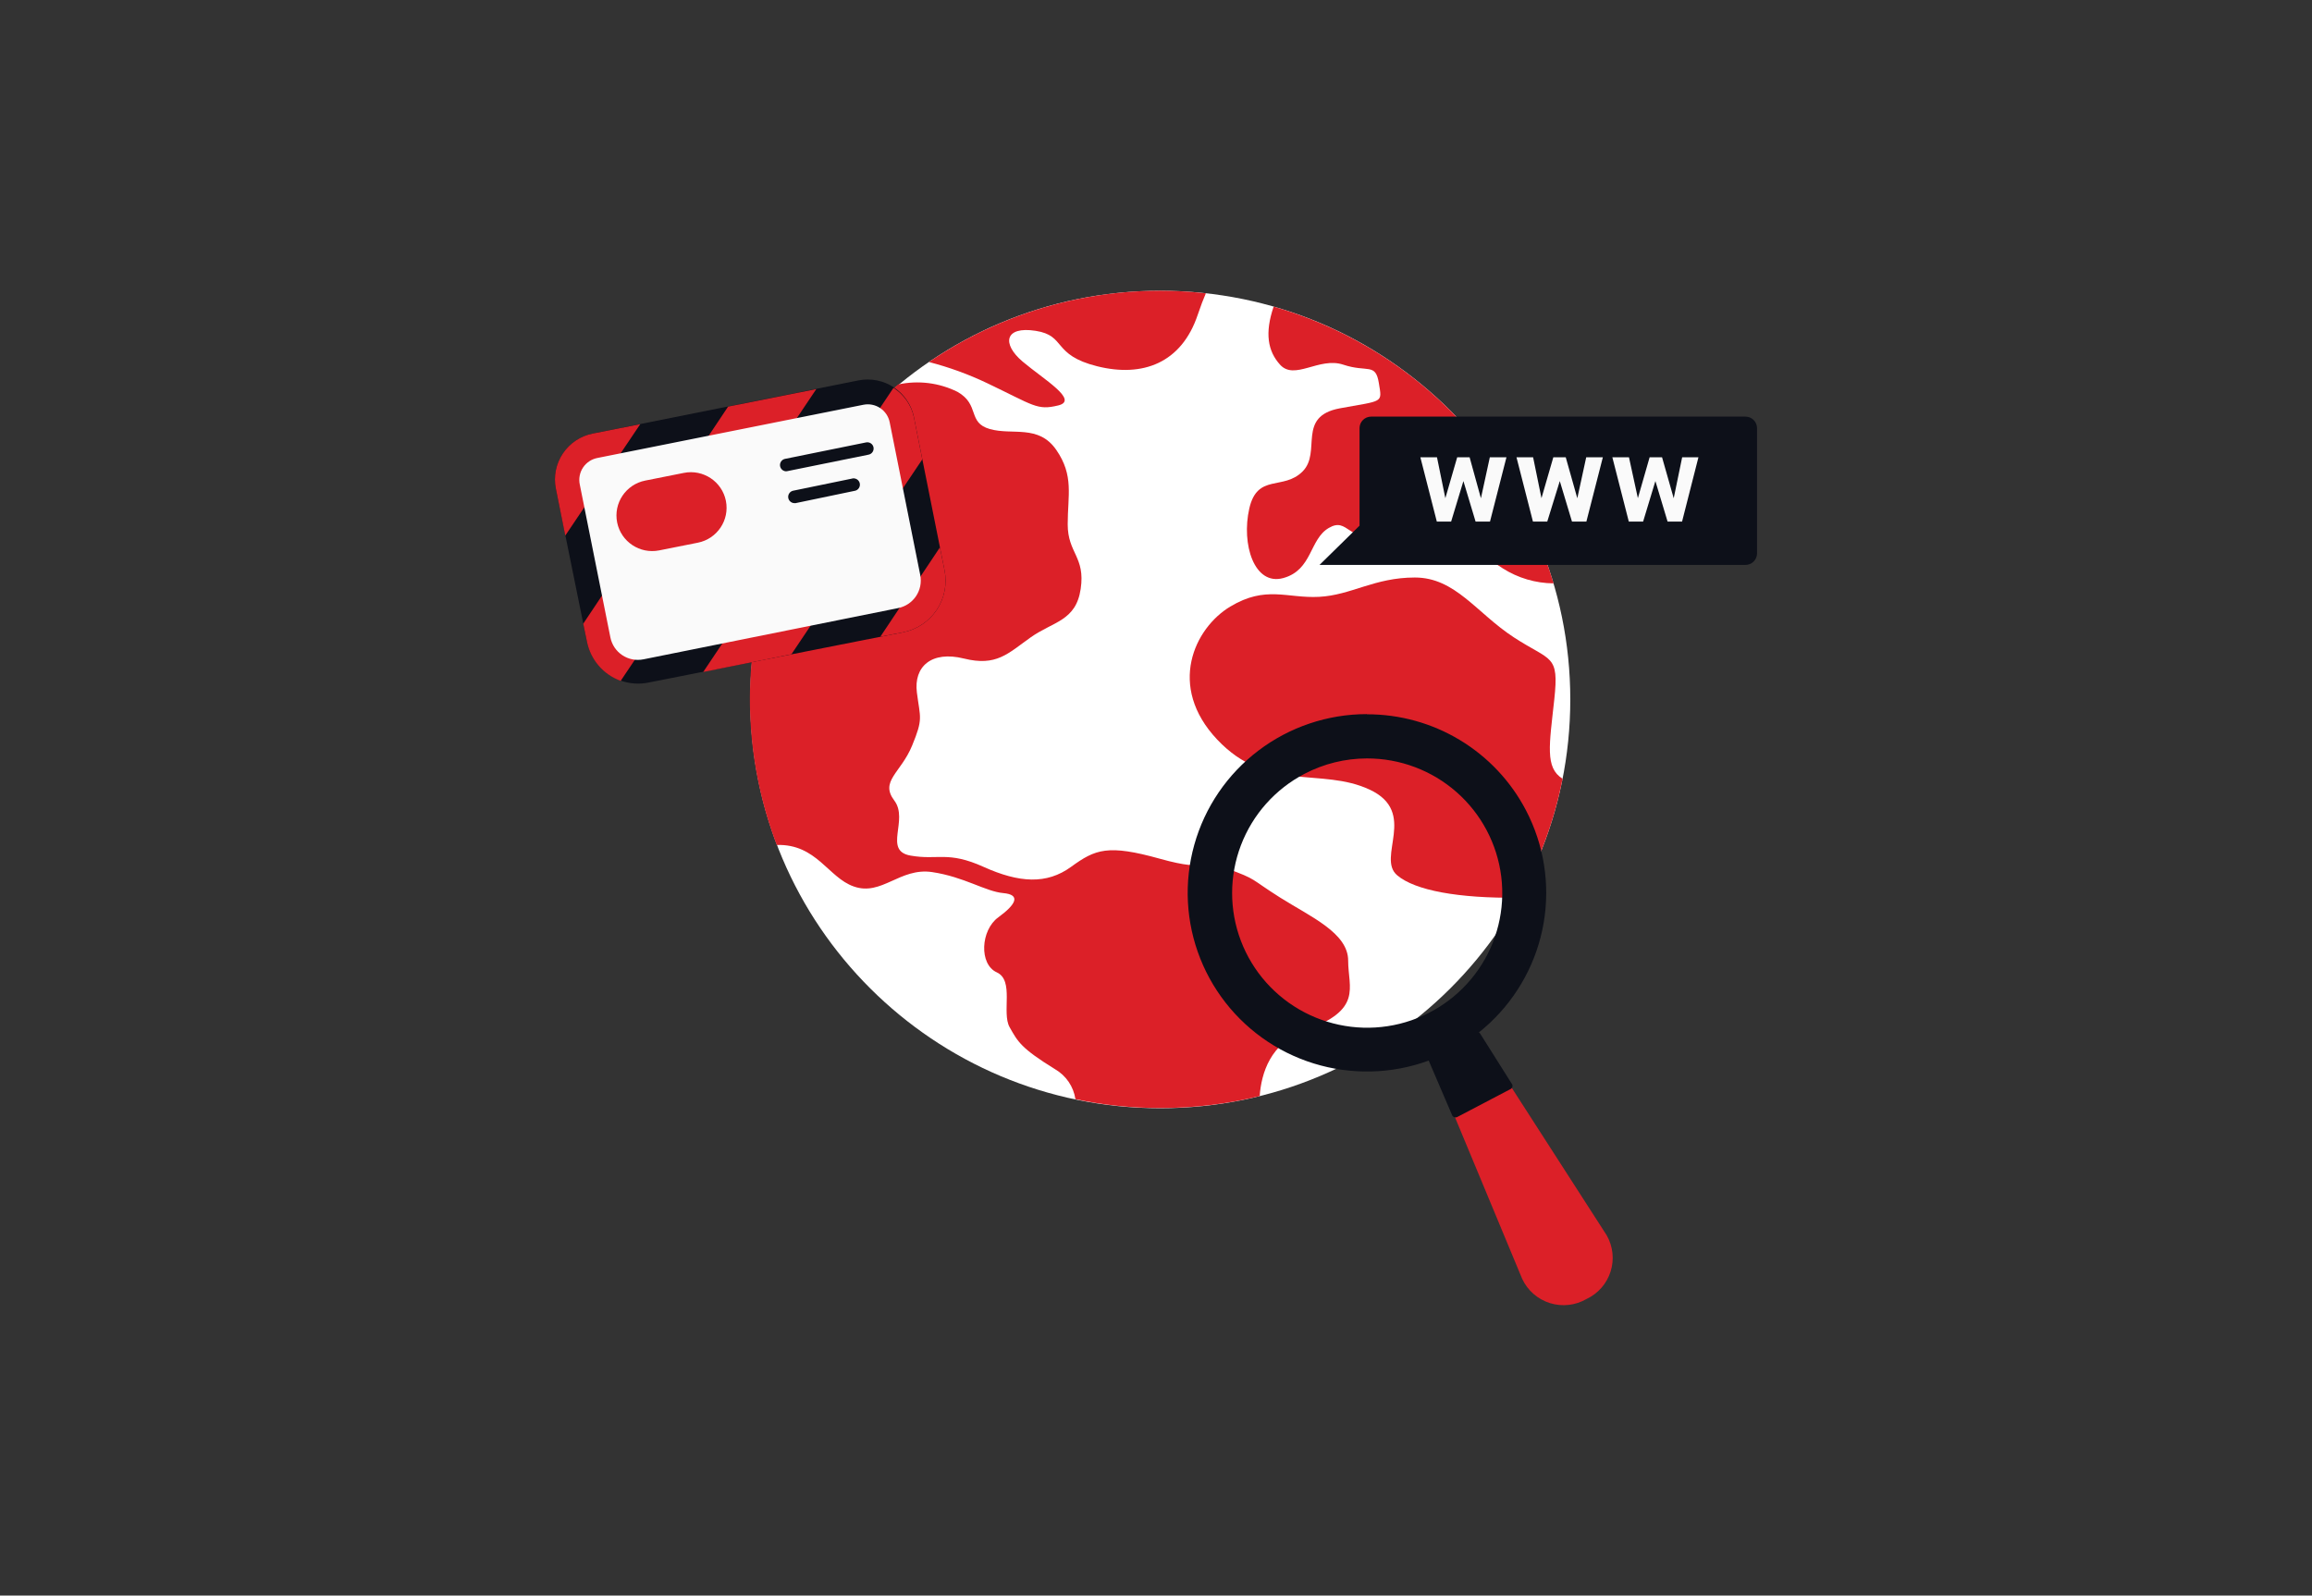 <svg width="184" height="127" viewBox="0 0 184 127" fill="none" xmlns="http://www.w3.org/2000/svg">
<rect x="0" y="0" width="184" height="127" fill="#333333" stroke="none"/>
<path d="M92.34 88.209C110.362 88.209 124.971 73.643 124.971 55.675C124.971 37.708 110.362 23.142 92.34 23.142C74.318 23.142 59.708 37.708 59.708 55.675C59.708 73.643 74.318 88.209 92.34 88.209Z" fill="white"/>
<path d="M103.84 82.035C101.108 83.016 100.379 85.429 100.252 87.242C97.663 87.879 95.006 88.199 92.34 88.195C90.071 88.197 87.808 87.961 85.588 87.489C85.515 86.996 85.331 86.525 85.051 86.112C84.77 85.7 84.4 85.355 83.968 85.104C81.257 83.432 81.002 82.917 80.351 81.76C79.7 80.603 80.741 78.034 79.325 77.392C77.91 76.75 78.037 74.041 79.453 73.011C80.868 71.981 81.257 71.212 79.842 71.085C78.427 70.958 76.742 69.794 74.18 69.413C71.618 69.032 70.161 71.353 67.939 70.556C65.915 69.85 64.987 67.162 61.817 67.254C59.392 60.902 59.02 53.953 60.754 47.381C62.487 40.808 66.239 34.941 71.484 30.6C73.076 30.257 74.738 30.464 76.197 31.186C78.009 32.216 76.969 33.634 78.773 34.149C80.578 34.664 82.651 33.761 84.067 35.814C85.482 37.867 84.973 39.419 84.973 41.734C84.973 44.048 86.388 44.309 86.006 46.877C85.624 49.445 83.812 49.459 82.007 50.744C80.203 52.028 79.297 53.058 76.714 52.416C74.131 51.774 72.708 53.058 72.97 55.118C73.232 57.178 73.487 57.171 72.588 59.351C71.689 61.532 70.005 62.174 71.173 63.719C72.34 65.264 70.267 67.712 72.461 68.1C74.654 68.488 75.426 67.712 78.271 68.996C81.116 70.28 83.302 70.407 85.242 68.996C87.181 67.585 88.171 67.197 92.319 68.354C96.466 69.511 95.149 68.22 97.626 69.123C100.103 70.026 99.431 69.899 101.872 71.438C104.314 72.976 107.293 74.26 107.293 76.461C107.293 78.662 108.489 80.363 103.84 82.035Z" fill="#DC2028"/>
<path d="M124.356 61.983C123.705 65.303 122.53 68.499 120.874 71.452C116.04 71.515 112.608 70.866 111.2 69.674C109.515 68.263 112.87 64.657 109.006 62.851C105.142 61.045 100.874 63.112 96.869 58.864C92.863 54.617 95.064 49.989 97.909 48.281C100.754 46.574 102.424 47.639 104.986 47.505C107.548 47.371 109.374 45.967 112.601 45.967C115.828 45.967 117.505 48.789 120.478 50.729C123.45 52.67 124.087 52.049 123.698 55.668C123.308 59.288 122.94 61.108 124.356 61.983Z" fill="#DC2028"/>
<path d="M95.97 23.34C95.779 23.784 95.56 24.342 95.326 25.04C94.038 28.9 90.939 30.057 87.322 29.154C83.706 28.25 84.874 26.712 82.418 26.331C79.962 25.95 79.707 27.361 81.385 28.78C83.062 30.198 85.907 31.863 84.215 32.272C82.524 32.681 82.283 32.272 78.554 30.494C77.071 29.788 75.523 29.226 73.933 28.815C80.384 24.412 88.209 22.471 95.977 23.347L95.97 23.34Z" fill="#DC2028"/>
<path d="M123.641 46.433C122.208 46.421 120.808 46.008 119.6 45.24C116.911 43.393 113.647 42.57 110.4 42.919C107.18 43.18 107.3 41.12 105.75 42.023C104.201 42.926 104.455 45.367 102.134 46.009C99.813 46.651 98.78 43.307 99.424 40.478C100.068 37.648 102.134 39.067 103.67 37.521C105.206 35.976 103.153 33.14 106.642 32.498C110.131 31.856 109.997 32.117 109.735 30.487C109.473 28.857 108.829 29.669 106.904 29.026C104.979 28.384 103.033 30.311 101.872 29.026C100.889 27.94 100.648 26.501 101.363 24.405C106.63 25.922 111.43 28.734 115.323 32.583C119.215 36.432 122.076 41.194 123.641 46.433Z" fill="#DC2028"/>
<path d="M126.266 103.392C125.83 103.646 125.345 103.807 124.843 103.863C124.34 103.92 123.832 103.871 123.35 103.72C122.867 103.569 122.422 103.32 122.042 102.988C121.662 102.655 121.356 102.248 121.143 101.791L114.186 85.062C113.946 84.49 114.59 83.601 115.602 83.072C116.621 82.543 117.725 82.515 118.05 83.072L127.866 98.319C128.115 98.752 128.271 99.233 128.325 99.729C128.379 100.226 128.33 100.728 128.18 101.205C128.029 101.681 127.782 102.121 127.453 102.498C127.123 102.874 126.719 103.179 126.266 103.392Z" fill="#DC2028"/>
<path d="M120.187 86.699L115.991 88.9C115.922 88.939 115.841 88.95 115.764 88.93C115.687 88.91 115.621 88.862 115.58 88.794L113.698 84.406C113.667 84.331 113.666 84.248 113.693 84.172C113.721 84.097 113.775 84.034 113.846 83.996L117.385 82.162C117.456 82.125 117.538 82.116 117.616 82.137C117.693 82.158 117.76 82.207 117.802 82.275L120.35 86.318C120.365 86.353 120.373 86.391 120.372 86.43C120.372 86.469 120.364 86.507 120.349 86.542C120.334 86.578 120.312 86.61 120.284 86.637C120.256 86.664 120.223 86.685 120.187 86.699Z" fill="#0D1019"/>
<path d="M108.779 60.367C111.408 60.36 113.948 61.314 115.919 63.047C117.89 64.781 119.156 67.174 119.477 69.775C119.798 72.376 119.152 75.004 117.662 77.163C116.171 79.321 113.939 80.86 111.387 81.489C108.835 82.118 106.141 81.793 103.813 80.575C101.486 79.358 99.686 77.332 98.755 74.881C97.824 72.431 97.826 69.725 98.76 67.275C99.694 64.826 101.496 62.803 103.826 61.588C105.354 60.79 107.054 60.371 108.779 60.367ZM108.779 56.84C105.665 56.842 102.638 57.859 100.158 59.738C97.678 61.616 95.883 64.251 95.047 67.242C94.21 70.232 94.377 73.413 95.524 76.3C96.67 79.186 98.732 81.62 101.396 83.229C104.059 84.838 107.177 85.533 110.274 85.21C113.371 84.887 116.277 83.563 118.549 81.439C120.82 79.315 122.332 76.509 122.854 73.448C123.376 70.388 122.88 67.241 121.44 64.488C120.234 62.181 118.415 60.249 116.182 58.902C113.95 57.556 111.389 56.847 108.779 56.854V56.84Z" fill="#0D1019"/>
<path d="M72.737 33.225L75.171 45.388C75.28 45.929 75.282 46.485 75.175 47.026C75.069 47.567 74.856 48.081 74.55 48.54C74.243 48.999 73.849 49.393 73.39 49.699C72.931 50.006 72.415 50.219 71.873 50.327L51.612 54.328C50.881 54.478 50.122 54.427 49.418 54.18C48.733 53.938 48.123 53.522 47.648 52.974C47.173 52.426 46.849 51.765 46.708 51.054L44.238 38.89C44.142 38.41 44.142 37.916 44.238 37.436C44.333 36.956 44.523 36.5 44.796 36.093C45.069 35.686 45.419 35.337 45.827 35.065C46.235 34.793 46.693 34.604 47.175 34.509L68.335 30.275C69.308 30.086 70.316 30.288 71.14 30.836C71.965 31.384 72.538 32.235 72.737 33.203V33.225Z" fill="#0D1019"/>
<path d="M50.954 33.761L44.988 42.63L44.238 38.89C44.142 38.41 44.142 37.916 44.238 37.436C44.333 36.956 44.523 36.5 44.796 36.093C45.069 35.686 45.419 35.337 45.827 35.065C46.235 34.793 46.693 34.604 47.175 34.509L50.954 33.761Z" fill="#DC2028"/>
<path d="M64.966 30.967L49.397 54.194C48.714 53.947 48.107 53.529 47.636 52.978C47.165 52.428 46.845 51.765 46.708 51.054L46.417 49.643L57.946 32.364L64.966 30.967Z" fill="#DC2028"/>
<path d="M72.737 33.225L73.402 36.562L62.985 52.077L55.964 53.488L71.109 30.868C71.523 31.134 71.881 31.479 72.16 31.883C72.44 32.288 72.636 32.744 72.737 33.225Z" fill="#DC2028"/>
<path d="M74.803 43.568L75.171 45.388C75.28 45.929 75.282 46.485 75.175 47.026C75.069 47.566 74.856 48.081 74.55 48.54C74.243 48.998 73.849 49.393 73.39 49.699C72.931 50.006 72.415 50.219 71.873 50.327L70.061 50.68L74.803 43.568Z" fill="#DC2028"/>
<path d="M68.717 32.216L47.557 36.449C47.323 36.493 47.101 36.583 46.902 36.713C46.704 36.844 46.534 37.013 46.402 37.21C46.27 37.407 46.179 37.629 46.135 37.862C46.09 38.094 46.092 38.334 46.142 38.566L48.576 50.729C48.633 51.017 48.746 51.291 48.909 51.535C49.072 51.779 49.282 51.988 49.527 52.151C49.772 52.313 50.046 52.426 50.335 52.483C50.623 52.539 50.92 52.538 51.209 52.479L71.477 48.401C72.059 48.285 72.572 47.944 72.902 47.452C73.232 46.96 73.354 46.357 73.239 45.776L70.805 33.606C70.712 33.145 70.441 32.741 70.049 32.48C69.658 32.219 69.179 32.124 68.717 32.216Z" fill="#FAFAFA"/>
<path d="M54.425 37.64L51.35 38.252C49.809 38.558 48.809 40.05 49.116 41.584C49.423 43.119 50.921 44.114 52.462 43.808L55.536 43.196C57.077 42.89 58.077 41.398 57.77 39.863C57.463 38.329 55.965 37.334 54.425 37.64Z" fill="#DC2028"/>
<path d="M62.56 37.514C62.439 37.51 62.323 37.462 62.234 37.379C62.146 37.296 62.09 37.184 62.078 37.064C62.066 36.943 62.098 36.822 62.169 36.724C62.239 36.625 62.343 36.555 62.461 36.527L68.929 35.214C68.993 35.201 69.059 35.201 69.124 35.214C69.188 35.226 69.249 35.251 69.303 35.287C69.358 35.323 69.405 35.369 69.442 35.423C69.478 35.478 69.504 35.538 69.517 35.602C69.53 35.666 69.53 35.732 69.517 35.796C69.505 35.86 69.48 35.921 69.444 35.975C69.407 36.03 69.361 36.077 69.307 36.113C69.252 36.15 69.192 36.175 69.127 36.188L62.659 37.5L62.56 37.514Z" fill="#0D1019"/>
<path d="M63.218 40.047C63.096 40.044 62.98 39.998 62.89 39.915C62.8 39.833 62.743 39.721 62.73 39.6C62.717 39.479 62.749 39.358 62.819 39.258C62.889 39.159 62.993 39.088 63.112 39.06L67.776 38.1C67.843 38.078 67.913 38.07 67.983 38.077C68.053 38.084 68.121 38.106 68.182 38.141C68.243 38.176 68.297 38.223 68.338 38.279C68.38 38.336 68.409 38.401 68.424 38.469C68.439 38.538 68.439 38.609 68.425 38.678C68.411 38.746 68.382 38.811 68.341 38.868C68.3 38.925 68.247 38.973 68.186 39.008C68.126 39.044 68.058 39.066 67.988 39.074L63.317 40.047C63.285 40.054 63.251 40.054 63.218 40.047Z" fill="#0D1019"/>
<path d="M138.913 33.161H109.119C108.875 33.161 108.641 33.258 108.469 33.43C108.296 33.602 108.199 33.835 108.199 34.078V41.839L105.014 44.965H138.913C139.034 44.965 139.153 44.941 139.265 44.895C139.377 44.849 139.478 44.782 139.563 44.696C139.649 44.611 139.717 44.51 139.763 44.399C139.809 44.288 139.833 44.168 139.833 44.048V34.092C139.835 33.971 139.812 33.85 139.767 33.737C139.722 33.624 139.654 33.521 139.569 33.435C139.483 33.348 139.381 33.279 139.268 33.232C139.156 33.185 139.035 33.161 138.913 33.161Z" fill="#0D1019"/>
<path d="M117.859 39.659L118.567 36.4H119.89L118.581 41.515H117.434L116.465 38.291L115.488 41.515H114.349L113.04 36.4H114.363L115.028 39.652L115.97 36.4H116.96L117.859 39.659Z" fill="#FAFAFA"/>
<path d="M125.53 39.659L126.238 36.4H127.562L126.252 41.515H125.106L124.136 38.291L123.138 41.515H121.999L120.69 36.4H122.013L122.678 39.652L123.62 36.4H124.61L125.53 39.659Z" fill="#FAFAFA"/>
<path d="M133.202 39.659L133.874 36.4H135.169L133.867 41.515H132.714L131.744 38.291L130.767 41.515H129.628L128.319 36.4H129.642L130.35 39.652L131.284 36.4H132.275L133.202 39.659Z" fill="#FAFAFA"/>
</svg>
